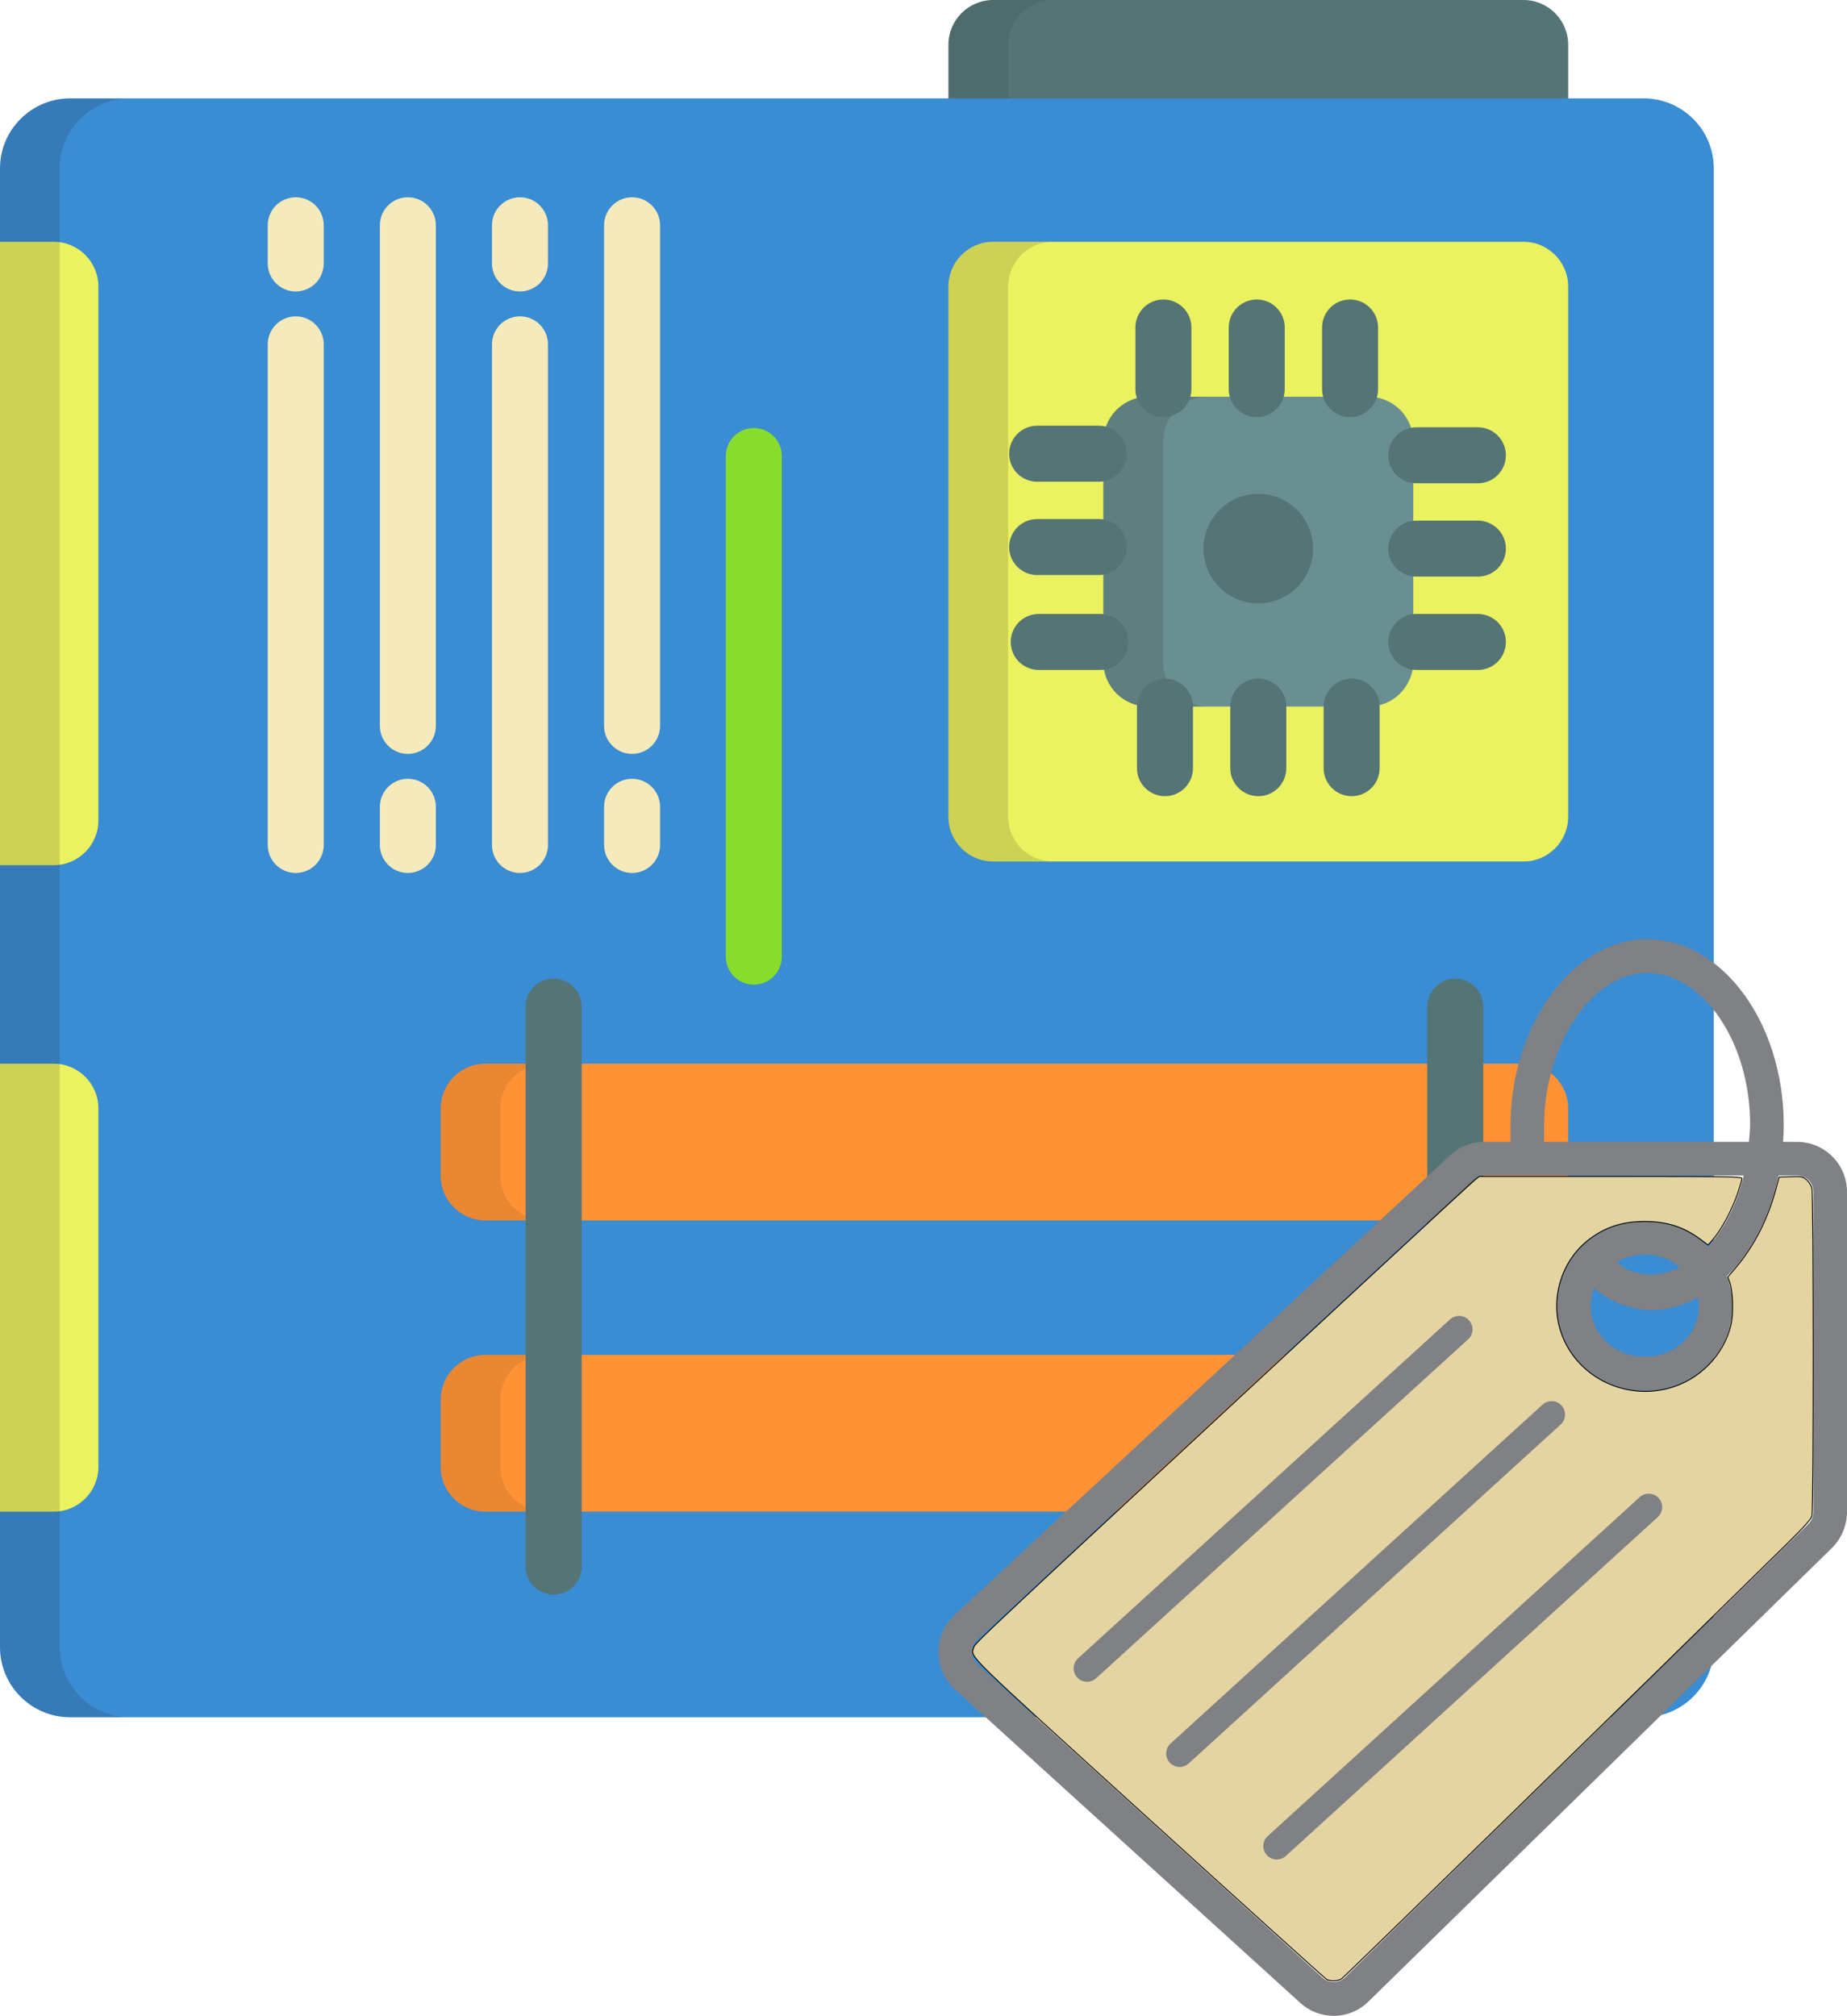 <?xml version="1.0" encoding="UTF-8" standalone="no"?>
<!-- Uploaded to: SVG Repo, www.svgrepo.com, Generator: SVG Repo Mixer Tools -->

<svg
   height="939.11"
   width="860.363"
   version="1.1"
   id="Layer_1"
   viewBox="0 0 550.632 601.03"
   xml:space="preserve"
   sodipodi:docname="board_alias.svg"
   inkscape:version="1.2 (dc2aedaf03, 2022-05-15)"
   xmlns:inkscape="http://www.inkscape.org/namespaces/inkscape"
   xmlns:sodipodi="http://sodipodi.sourceforge.net/DTD/sodipodi-0.dtd"
   xmlns="http://www.w3.org/2000/svg"
   xmlns:svg="http://www.w3.org/2000/svg"><defs
   id="defs93">
	
	
	
	
	
	
	
	
</defs><sodipodi:namedview
   id="namedview91"
   pagecolor="#ffffff"
   bordercolor="#000000"
   borderopacity="0.25"
   inkscape:showpageshadow="2"
   inkscape:pageopacity="0.0"
   inkscape:pagecheckerboard="0"
   inkscape:deskcolor="#d1d1d1"
   showgrid="false"
   inkscape:zoom="1.03875"
   inkscape:cx="378.8207"
   inkscape:cy="400"
   inkscape:window-width="2560"
   inkscape:window-height="1361"
   inkscape:window-x="2391"
   inkscape:window-y="-9"
   inkscape:window-maximized="1"
   inkscape:current-layer="Layer_1" />
<path
   style="fill:#547475"
   d="m 467.512,53.426 c 0,7.376 -5.979,13.357 -13.357,13.357 H 296.103 c -7.377,0 -13.357,-5.98 -13.357,-13.357 V 13.356 C 282.747,5.98 288.726,0 296.103,0 h 158.052 c 7.377,0 13.357,5.98 13.357,13.357 z"
   id="path2" />
<path
   style="opacity:0.1;fill:#231f20;enable-background:new"
   d="M 300.556,53.426 V 13.356 C 300.556,5.98 306.535,0 313.912,0 h -17.809 c -7.377,0 -13.357,5.98 -13.357,13.357 v 40.07 c 0,7.376 5.979,13.357 13.357,13.357 h 17.809 c -7.377,-0.001 -13.356,-5.982 -13.356,-13.358 z"
   id="path4" />
<path
   style="fill:#3a8cd3;fill-opacity:1"
   d="M 489.998,29.332 H 20.923 C 9.367,29.332 0,38.699 0,50.255 v 29.332 16.303 29.332 290.888 29.332 16.303 29.332 C 0,502.633 9.368,512 20.923,512 h 469.073 c 11.555,0 20.923,-9.367 20.923,-20.923 V 461.745 445.442 416.11 188.665 176.029 150.261 50.255 c 0.002,-11.556 -9.367,-20.923 -20.921,-20.923 z"
   id="path6" /><path
   style="fill:#88dd2c;fill-opacity:1"
   d="m 224.731,293.578 c -4.61,0 -8.348,-3.738 -8.348,-8.348 v -149.263 c 0,-4.61 3.738,-8.348 8.348,-8.348 4.61,0 8.348,3.738 8.348,8.348 v 149.264 c 0,4.609 -3.739,8.347 -8.348,8.347 z"
   id="path22-5" /><path
   style="fill:#f4eabc;fill-opacity:1"
   d="m 291.581,133.136 c -4.61,0 -8.348,-3.738 -8.348,-8.348 v -11.385 c 0,-4.61 3.738,-8.348 8.348,-8.348 4.61,0 8.348,3.738 8.348,8.348 v 11.385 c 0,4.61 -3.738,8.348 -8.348,8.348 z"
   id="path28-8" />
<path
   style="fill:#ebf25f"
   d="m 467.512,243.502 c 0,7.376 -5.979,13.357 -13.357,13.357 H 296.103 c -7.377,0 -13.357,-5.98 -13.357,-13.357 V 85.449 c 0,-7.376 5.979,-13.357 13.357,-13.357 h 158.052 c 7.377,0 13.357,5.98 13.357,13.357 z"
   id="path8" />
<path
   style="fill:#698f92"
   d="m 421.321,197.31 c 0,7.376 -5.979,13.357 -13.357,13.357 h -65.67 c -7.377,0 -13.357,-5.98 -13.357,-13.357 v -65.67 c 0,-7.376 5.979,-13.357 13.357,-13.357 h 65.67 c 7.377,0 13.357,5.98 13.357,13.357 z"
   id="path10" />
<g
   id="g20"
   transform="translate(-0.54)">
	<circle
   style="fill:#547475"
   cx="375.664"
   cy="163.573"
   r="16.325"
   id="circle12" />
	<path
   style="fill:#547475"
   d="m 441.13,199.746 h -18.365 c -4.61,0 -8.348,-3.738 -8.348,-8.348 0,-4.61 3.738,-8.348 8.348,-8.348 h 18.365 c 4.61,0 8.348,3.738 8.348,8.348 0,4.61 -3.738,8.348 -8.348,8.348 z"
   id="path14" />
	<path
   style="fill:#547475"
   d="m 441.13,171.92 h -18.365 c -4.61,0 -8.348,-3.738 -8.348,-8.348 0,-4.61 3.738,-8.348 8.348,-8.348 h 18.365 c 4.61,0 8.348,3.738 8.348,8.348 0,4.61 -3.738,8.348 -8.348,8.348 z"
   id="path16" />
	<path
   style="fill:#547475"
   d="m 441.13,144.093 h -18.365 c -4.61,0 -8.348,-3.738 -8.348,-8.348 0,-4.61 3.738,-8.348 8.348,-8.348 h 18.365 c 4.61,0 8.348,3.738 8.348,8.348 0,4.611 -3.738,8.348 -8.348,8.348 z"
   id="path18" />
</g>
<g
   id="g38"
   style="fill:#f4eabc;fill-opacity:1"
   transform="translate(-55.991,-4.929)">
	<path
   style="fill:#f4eabc;fill-opacity:1"
   d="m 144.156,265.206 c -4.61,0 -8.348,-3.738 -8.348,-8.348 V 107.595 c 0,-4.61 3.738,-8.348 8.348,-8.348 4.61,0 8.348,3.738 8.348,8.348 v 149.264 c 0,4.609 -3.739,8.347 -8.348,8.347 z"
   id="path22" />
	<path
   style="fill:#f4eabc;fill-opacity:1"
   d="m 144.156,91.826 c -4.61,0 -8.348,-3.738 -8.348,-8.348 V 72.093 c 0,-4.61 3.738,-8.348 8.348,-8.348 4.61,0 8.348,3.738 8.348,8.348 v 11.385 c 0,4.61 -3.739,8.348 -8.348,8.348 z"
   id="path24" />
	<path
   style="fill:#f4eabc;fill-opacity:1"
   d="m 211.006,265.206 c -4.61,0 -8.348,-3.738 -8.348,-8.348 V 107.595 c 0,-4.61 3.738,-8.348 8.348,-8.348 4.61,0 8.348,3.738 8.348,8.348 v 149.264 c 0,4.609 -3.738,8.347 -8.348,8.347 z"
   id="path26" />
	<path
   style="fill:#f4eabc;fill-opacity:1"
   d="m 211.006,91.826 c -4.61,0 -8.348,-3.738 -8.348,-8.348 V 72.093 c 0,-4.61 3.738,-8.348 8.348,-8.348 4.61,0 8.348,3.738 8.348,8.348 v 11.385 c 0,4.61 -3.738,8.348 -8.348,8.348 z"
   id="path28" />
	<path
   style="fill:#f4eabc;fill-opacity:1"
   d="m 177.581,229.704 c -4.61,0 -8.348,-3.738 -8.348,-8.348 V 72.093 c 0,-4.61 3.738,-8.348 8.348,-8.348 4.61,0 8.348,3.738 8.348,8.348 v 149.264 c 0,4.61 -3.738,8.347 -8.348,8.347 z"
   id="path30" />
	<path
   style="fill:#f4eabc;fill-opacity:1"
   d="m 177.581,265.206 c -4.61,0 -8.348,-3.738 -8.348,-8.348 v -11.385 c 0,-4.61 3.738,-8.348 8.348,-8.348 4.61,0 8.348,3.738 8.348,8.348 v 11.385 c 0,4.61 -3.738,8.348 -8.348,8.348 z"
   id="path32" />
	<path
   style="fill:#f4eabc;fill-opacity:1"
   d="m 244.43,229.704 c -4.61,0 -8.348,-3.738 -8.348,-8.348 V 72.093 c 0,-4.61 3.738,-8.348 8.348,-8.348 4.61,0 8.348,3.738 8.348,8.348 v 149.264 c 0,4.61 -3.736,8.347 -8.348,8.347 z"
   id="path34" />
	<path
   style="fill:#f4eabc;fill-opacity:1"
   d="m 244.43,265.206 c -4.61,0 -8.348,-3.738 -8.348,-8.348 v -11.385 c 0,-4.61 3.738,-8.348 8.348,-8.348 4.61,0 8.348,3.738 8.348,8.348 v 11.385 c 0,4.61 -3.736,8.348 -8.348,8.348 z"
   id="path36" />
</g>
<g
   id="g44"
   transform="translate(-0.54)">
	<path
   style="fill:#ebf25f"
   d="M 16.517,72.093 H 0.54 v 7.494 16.303 29.332 132.735 h 15.976 c 7.377,0 13.357,-5.979 13.357,-13.357 V 85.449 C 29.874,78.073 23.893,72.093 16.517,72.093 Z"
   id="path40" />
	<path
   style="fill:#ebf25f"
   d="M 16.517,317.136 H 0.54 v 98.974 29.332 5.259 h 15.976 c 7.377,0 13.357,-5.98 13.357,-13.357 V 330.493 c 10e-4,-7.378 -5.98,-13.357 -13.356,-13.357 z"
   id="path42" />
</g>
<g
   id="g50"
   style="fill:#ff9235;fill-opacity:1"
   transform="translate(-0.54)">
	<path
   style="fill:#ff9235;fill-opacity:1"
   d="m 468.052,350.527 c 0,7.376 -5.979,13.357 -13.357,13.357 H 145.269 c -7.376,0 -13.357,-5.98 -13.357,-13.357 v -20.035 c 0,-7.377 5.98,-13.357 13.357,-13.357 h 309.426 c 7.377,0 13.357,5.979 13.357,13.357 z"
   id="path46" />
	<path
   style="fill:#ff9235;fill-opacity:1"
   d="m 468.052,437.345 c 0,7.376 -5.979,13.357 -13.357,13.357 H 145.269 c -7.376,0 -13.357,-5.98 -13.357,-13.357 V 417.31 c 0,-7.377 5.98,-13.357 13.357,-13.357 h 309.426 c 7.377,0 13.357,5.979 13.357,13.357 z"
   id="path48" />
</g>
<g
   id="g60"
   transform="translate(-0.54)">
	<path
   style="opacity:0.15;fill:#231f20;enable-background:new"
   d="M 301.096,243.502 V 85.449 c 0,-7.376 5.979,-13.357 13.357,-13.357 h -17.809 c -7.377,0 -13.357,5.98 -13.357,13.357 v 158.052 c 0,7.376 5.979,13.357 13.357,13.357 h 17.809 c -7.378,0 -13.357,-5.98 -13.357,-13.356 z"
   id="path52" />
	<path
   style="opacity:0.15;fill:#231f20;enable-background:new"
   d="m 347.287,197.31 v -65.67 c 0,-7.376 5.979,-13.357 13.357,-13.357 h -17.809 c -7.377,0 -13.357,5.98 -13.357,13.357 v 65.67 c 0,7.376 5.979,13.357 13.357,13.357 h 17.809 c -7.378,0 -13.357,-5.981 -13.357,-13.357 z"
   id="path54" />
	<path
   style="opacity:0.1;fill:#231f20;enable-background:new"
   d="m 149.722,350.527 v -20.035 c 0,-7.377 5.98,-13.357 13.357,-13.357 H 145.27 c -7.376,0 -13.357,5.979 -13.357,13.357 v 20.035 c 0,7.376 5.98,13.357 13.357,13.357 h 17.809 c -7.378,0 -13.357,-5.98 -13.357,-13.357 z"
   id="path56" />
	<path
   style="opacity:0.1;fill:#231f20;enable-background:new"
   d="M 149.722,437.345 V 417.31 c 0,-7.377 5.98,-13.357 13.357,-13.357 H 145.27 c -7.376,0 -13.357,5.979 -13.357,13.357 v 20.035 c 0,7.376 5.98,13.357 13.357,13.357 h 17.809 c -7.378,-10e-4 -13.357,-5.981 -13.357,-13.357 z"
   id="path58" />
</g>
<g
   id="g66"
   transform="translate(-0.54)">
	<path
   style="fill:#547475"
   d="m 434.375,475.429 c -4.611,0 -8.348,-3.738 -8.348,-8.348 V 300.133 c 0,-4.61 3.736,-8.348 8.348,-8.348 4.611,0 8.348,3.738 8.348,8.348 v 166.948 c -0.001,4.61 -3.738,8.348 -8.348,8.348 z"
   id="path62" />
	<path
   style="fill:#547475"
   d="m 165.589,475.429 c -4.61,0 -8.348,-3.738 -8.348,-8.348 V 300.133 c 0,-4.61 3.738,-8.348 8.348,-8.348 4.61,0 8.348,3.738 8.348,8.348 v 166.948 c 0,4.61 -3.738,8.348 -8.348,8.348 z"
   id="path64" />
</g>
<path
   style="opacity:0.15;fill:#231f20;enable-background:new"
   d="M 17.809,491.077 V 461.745 445.442 416.11 125.222 95.89 79.587 50.255 c 0,-11.556 9.367,-20.923 20.923,-20.923 H 20.923 C 9.367,29.332 0,38.699 0,50.255 v 29.332 16.303 29.332 290.888 29.332 16.303 29.332 C 0,502.633 9.368,512 20.923,512 h 17.809 c -11.556,0 -20.923,-9.367 -20.923,-20.923 z"
   id="path68" />
<g
   id="g88"
   transform="translate(-0.54)">
	<path
   style="fill:#547475"
   d="m 347.375,124.356 c -4.61,0 -8.348,-3.738 -8.348,-8.348 V 97.643 c 0,-4.61 3.738,-8.348 8.348,-8.348 4.61,0 8.348,3.738 8.348,8.348 v 18.365 c 0,4.61 -3.739,8.348 -8.348,8.348 z"
   id="path70" />
	<path
   style="fill:#547475"
   d="m 375.201,124.356 c -4.61,0 -8.348,-3.738 -8.348,-8.348 V 97.643 c 0,-4.61 3.738,-8.348 8.348,-8.348 4.61,0 8.348,3.738 8.348,8.348 v 18.365 c 0,4.61 -3.739,8.348 -8.348,8.348 z"
   id="path72" />
	<path
   style="fill:#547475"
   d="m 403.027,124.356 c -4.61,0 -8.348,-3.738 -8.348,-8.348 V 97.643 c 0,-4.61 3.738,-8.348 8.348,-8.348 4.61,0 8.348,3.738 8.348,8.348 v 18.365 c 0,4.61 -3.739,8.348 -8.348,8.348 z"
   id="path74" />
	<path
   style="fill:#547475"
   d="m 347.843,237.38 c -4.61,0 -8.348,-3.738 -8.348,-8.348 v -18.365 c 0,-4.61 3.738,-8.348 8.348,-8.348 4.61,0 8.348,3.738 8.348,8.348 v 18.365 c 0,4.61 -3.739,8.348 -8.348,8.348 z"
   id="path76" />
	<path
   style="fill:#547475"
   d="m 375.669,237.38 c -4.61,0 -8.348,-3.738 -8.348,-8.348 v -18.365 c 0,-4.61 3.738,-8.348 8.348,-8.348 4.61,0 8.348,3.738 8.348,8.348 v 18.365 c 0,4.61 -3.738,8.348 -8.348,8.348 z"
   id="path78" />
	<path
   style="fill:#547475"
   d="m 403.496,237.38 c -4.61,0 -8.348,-3.738 -8.348,-8.348 v -18.365 c 0,-4.61 3.738,-8.348 8.348,-8.348 4.61,0 8.348,3.738 8.348,8.348 v 18.365 c -10e-4,4.61 -3.739,8.348 -8.348,8.348 z"
   id="path80" />
	<path
   style="fill:#547475"
   d="m 328.574,199.746 h -18.365 c -4.611,0 -8.348,-3.738 -8.348,-8.348 0,-4.61 3.736,-8.348 8.348,-8.348 h 18.365 c 4.611,0 8.348,3.738 8.348,8.348 0,4.61 -3.736,8.348 -8.348,8.348 z"
   id="path82" />
	<path
   style="fill:#547475"
   d="m 328.106,171.451 h -18.365 c -4.61,0 -8.348,-3.738 -8.348,-8.348 0,-4.61 3.738,-8.348 8.348,-8.348 h 18.365 c 4.611,0 8.348,3.738 8.348,8.348 0,4.61 -3.737,8.348 -8.348,8.348 z"
   id="path84" />
	<path
   style="fill:#547475"
   d="m 328.106,143.625 h -18.365 c -4.61,0 -8.348,-3.738 -8.348,-8.348 0,-4.61 3.738,-8.348 8.348,-8.348 h 18.365 c 4.611,0 8.348,3.738 8.348,8.348 0,4.61 -3.737,8.348 -8.348,8.348 z"
   id="path86" />
</g>
<g
   id="g747"
   transform="matrix(10.031,0,0,10.031,279.788,280.27)"><path
     fill="#808184"
     d="M 21.06,-0.024 C 18.86,-0.024 17,2.515 17,5.519 V 6 H 16.225 C 15.847,6 15.492,6.137 15.222,6.386 L 0.479,20.06 C 0.172,20.345 -0.003,20.749 0,21.169 c 0.002,0.42 0.182,0.822 0.491,1.104 l 10.262,9.319 c 0.272,0.248 0.624,0.383 0.99,0.384 0.388,0 0.754,-0.15 1.032,-0.422 L 26.548,18.075 C 26.836,17.794 27,17.402 27,16.999 V 7.479 C 27,6.664 26.335,6 25.518,6 h -0.416 c 0.011,-0.165 0.018,-0.332 0.018,-0.501 0,-3.031 -1.821,-5.523 -4.06,-5.523 z M 18,5.519 c 0,-2.42 1.43,-4.542 3.06,-4.542 1.659,0 3.061,2.06 3.061,4.498 0,0.18 -0.021,0.351 -0.035,0.525 H 18 Z M 25.518,7 C 25.788,7 26,7.21 26,7.479 v 9.519 c 0,0.136 -0.055,0.268 -0.15,0.361 L 12.076,30.838 c -0.173,0.171 -0.469,0.178 -0.651,0.013 L 1.163,21.533 C 1.059,21.438 1.001,21.307 1,21.164 0.999,21.021 1.056,20.889 1.159,20.793 L 15.901,7.12 C 16.008,7.021 16.136,7 16.225,7 h 7.706 C 23.723,7.859 23.351,8.597 22.864,9.118 22.851,9.105 22.843,9.09 22.83,9.078 c -0.984,-0.946 -2.69,-0.947 -3.675,0 -0.497,0.478 -0.771,1.115 -0.771,1.793 0,0.678 0.273,1.316 0.771,1.794 0.492,0.473 1.145,0.734 1.837,0.734 0.693,0 1.346,-0.261 1.838,-0.734 0.497,-0.479 0.771,-1.116 0.771,-1.794 0,-0.306 -0.063,-0.602 -0.17,-0.88 0.733,-0.718 1.283,-1.77 1.535,-2.992 h 0.552 z M 22.6,10.872 c 0,0.404 -0.164,0.786 -0.464,1.074 -0.608,0.586 -1.678,0.587 -2.288,0 -0.3,-0.288 -0.464,-0.669 -0.464,-1.074 0,-0.186 0.039,-0.367 0.106,-0.536 0.649,0.624 1.57,0.664 1.656,0.664 0.002,0 0.004,0 0.005,0 0.502,0 0.981,-0.136 1.424,-0.374 0.013,0.081 0.025,0.162 0.025,0.246 z M 20.16,9.57 c 0.249,-0.144 0.532,-0.226 0.831,-0.226 0.391,0 0.757,0.138 1.049,0.379 -0.283,0.135 -0.578,0.228 -0.891,0.228 -0.031,0 -0.623,-0.011 -0.989,-0.381 z"
     id="path2-7" /><path
     style="fill:#e4d4a2;fill-opacity:1;stroke:#000000;stroke-width:0.674;stroke-linejoin:round;paint-order:fill markers stroke"
     d="M 350.795,772.288 C 349.676,771.645 290.456,718.164 219.195,653.442 79.544,526.606 86.533,533.447 88.674,525.694 c 0.943,-3.415 -1.435,-1.189 289.666,-271.128 44.212,-40.998 81.635,-75.516 83.162,-76.707 l 2.777,-2.166 h 97.584 c 88.873,0 97.584,0.138 97.584,1.543 0,0.849 -1.286,5.381 -2.857,10.071 -4.479,13.37 -12.29,27.926 -19.221,35.82 l -3.071,3.497 -5.957,-4.425 c -12.201,-9.063 -24.789,-13.065 -41.096,-13.065 -16.413,0 -29.109,4.064 -41.122,13.163 -20.829,15.776 -29.532,44.351 -21.086,69.235 10.945,32.247 46.13,50.54 79.948,41.567 22.743,-6.034 41.069,-24.693 46.336,-47.178 1.921,-8.2 1.476,-24.745 -0.84,-31.235 l -1.527,-4.28 5.355,-6.273 c 14.271,-16.718 24.36,-36.439 30.58,-59.777 l 2.181,-8.183 8.698,-0.275 c 8.162,-0.258 8.881,-0.121 11.672,2.228 1.636,1.377 3.418,4.1 3.96,6.051 1.321,4.757 1.364,239.011 0.044,243.76 -0.707,2.543 -5.21,7.587 -18.053,20.217 -111.628,109.779 -328.931,322.066 -331.33,323.681 -2.873,1.934 -8.31,2.153 -11.265,0.454 z"
     id="path917"
     transform="matrix(0.04,0,0,0.04,-2.5,0)" /><path
     style="fill:none;fill-opacity:1;stroke:#808184;stroke-width:0.8;stroke-linejoin:round;stroke-dasharray:none;stroke-opacity:1;paint-order:fill markers stroke"
     d="M 4.416,21.647 15.471,11.572 Z"
     id="path462" /><path
     style="fill:none;fill-opacity:1;stroke:#808184;stroke-width:0.8;stroke-linejoin:round;stroke-dasharray:none;stroke-opacity:1;paint-order:fill markers stroke"
     d="M 7.166,24.179 18.221,14.105 Z"
     id="path462-1" /><path
     style="fill:none;fill-opacity:1;stroke:#808184;stroke-width:0.8;stroke-linejoin:round;stroke-dasharray:none;stroke-opacity:1;paint-order:fill markers stroke"
     d="M 10.053,26.93 21.108,16.855 Z"
     id="path462-9" /></g></svg>
